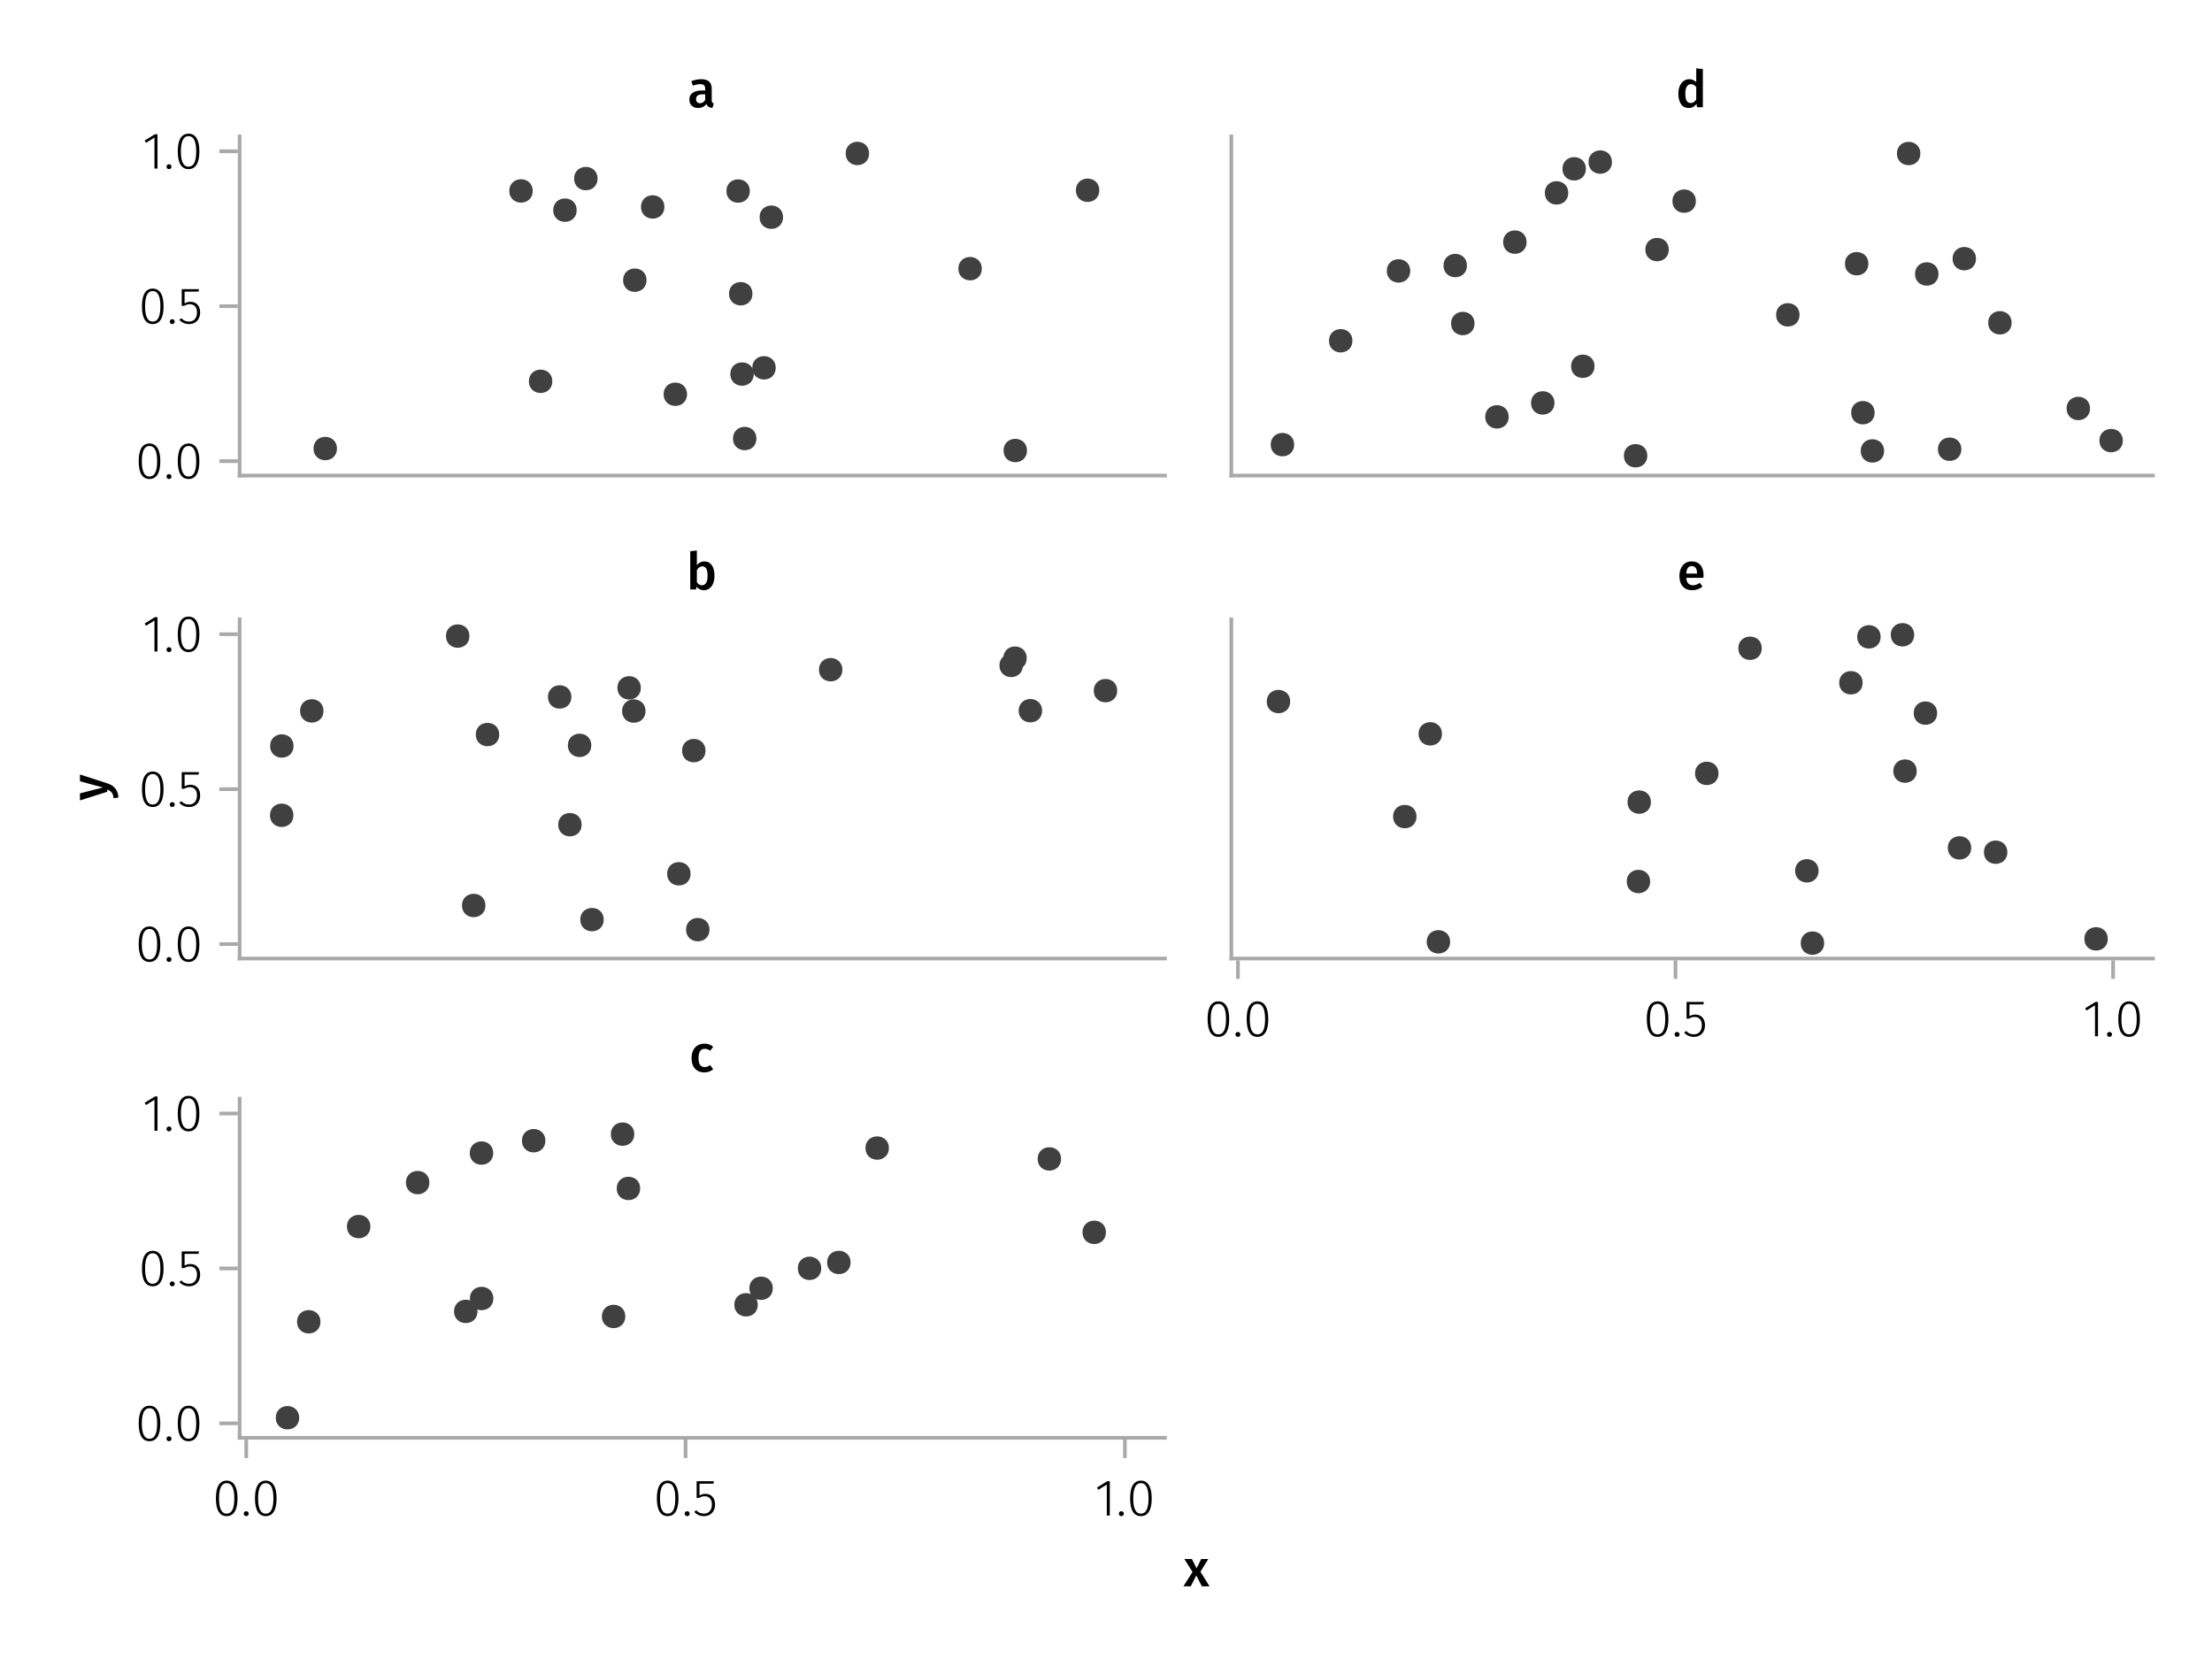 <?xml version="1.0" encoding="UTF-8"?>
<svg xmlns="http://www.w3.org/2000/svg" xmlns:xlink="http://www.w3.org/1999/xlink" width="600" height="450" viewBox="0 0 600 450">
<defs>
<g>
<g id="glyph-0-0-9d2d93ae">
<path d="M 3.844 -9.469 C 4.812 -9.469 5.539 -9.055 6.031 -8.234 C 6.531 -7.422 6.781 -6.223 6.781 -4.641 C 6.781 -3.078 6.531 -1.883 6.031 -1.062 C 5.531 -0.25 4.801 0.156 3.844 0.156 C 2.883 0.156 2.156 -0.25 1.656 -1.062 C 1.164 -1.883 0.922 -3.082 0.922 -4.656 C 0.922 -6.238 1.164 -7.438 1.656 -8.25 C 2.156 -9.062 2.883 -9.469 3.844 -9.469 Z M 3.844 -8.797 C 2.457 -8.797 1.766 -7.414 1.766 -4.656 C 1.766 -1.895 2.457 -0.516 3.844 -0.516 C 4.531 -0.516 5.047 -0.848 5.391 -1.516 C 5.742 -2.191 5.922 -3.234 5.922 -4.641 C 5.922 -6.055 5.742 -7.102 5.391 -7.781 C 5.047 -8.457 4.531 -8.797 3.844 -8.797 Z M 3.844 -8.797 "/>
</g>
<g id="glyph-0-1-9d2d93ae">
<path d="M 1.438 -1.172 C 1.633 -1.172 1.797 -1.109 1.922 -0.984 C 2.047 -0.859 2.109 -0.703 2.109 -0.516 C 2.109 -0.316 2.047 -0.156 1.922 -0.031 C 1.797 0.094 1.633 0.156 1.438 0.156 C 1.25 0.156 1.086 0.094 0.953 -0.031 C 0.828 -0.164 0.766 -0.328 0.766 -0.516 C 0.766 -0.703 0.828 -0.859 0.953 -0.984 C 1.086 -1.109 1.25 -1.172 1.438 -1.172 Z M 1.438 -1.172 "/>
</g>
<g id="glyph-0-2-9d2d93ae">
<path d="M 5.672 -8.641 L 1.891 -8.641 L 1.891 -5.453 C 2.398 -5.742 2.93 -5.891 3.484 -5.891 C 4.285 -5.891 4.922 -5.629 5.391 -5.109 C 5.867 -4.598 6.109 -3.895 6.109 -3 C 6.109 -2.395 5.984 -1.848 5.734 -1.359 C 5.484 -0.879 5.129 -0.504 4.672 -0.234 C 4.223 0.023 3.703 0.156 3.109 0.156 C 2.066 0.156 1.188 -0.219 0.469 -0.969 L 0.984 -1.453 C 1.273 -1.141 1.586 -0.906 1.922 -0.75 C 2.266 -0.602 2.66 -0.531 3.109 -0.531 C 3.773 -0.531 4.297 -0.75 4.672 -1.188 C 5.055 -1.633 5.25 -2.242 5.25 -3.016 C 5.25 -3.754 5.07 -4.305 4.719 -4.672 C 4.375 -5.047 3.898 -5.234 3.297 -5.234 C 3.004 -5.234 2.742 -5.195 2.516 -5.125 C 2.285 -5.062 2.031 -4.945 1.75 -4.781 L 1.109 -4.781 L 1.109 -9.312 L 5.797 -9.312 Z M 5.672 -8.641 "/>
</g>
<g id="glyph-1-0-9d2d93ae">
<path d="M 1.438 -1.172 C 1.633 -1.172 1.797 -1.109 1.922 -0.984 C 2.047 -0.859 2.109 -0.703 2.109 -0.516 C 2.109 -0.316 2.047 -0.156 1.922 -0.031 C 1.797 0.094 1.633 0.156 1.438 0.156 C 1.25 0.156 1.086 0.094 0.953 -0.031 C 0.828 -0.164 0.766 -0.328 0.766 -0.516 C 0.766 -0.703 0.828 -0.859 0.953 -0.984 C 1.086 -1.109 1.25 -1.172 1.438 -1.172 Z M 1.438 -1.172 "/>
</g>
<g id="glyph-1-1-9d2d93ae">
<path d="M 4.094 -9.312 L 4.094 0 L 3.281 0 L 3.281 -8.406 L 0.984 -6.984 L 0.609 -7.594 L 3.391 -9.312 Z M 4.094 -9.312 "/>
</g>
<g id="glyph-2-0-9d2d93ae">
<path d="M 3.844 -9.469 C 4.812 -9.469 5.539 -9.055 6.031 -8.234 C 6.531 -7.422 6.781 -6.223 6.781 -4.641 C 6.781 -3.078 6.531 -1.883 6.031 -1.062 C 5.531 -0.25 4.801 0.156 3.844 0.156 C 2.883 0.156 2.156 -0.25 1.656 -1.062 C 1.164 -1.883 0.922 -3.082 0.922 -4.656 C 0.922 -6.238 1.164 -7.438 1.656 -8.25 C 2.156 -9.062 2.883 -9.469 3.844 -9.469 Z M 3.844 -8.797 C 2.457 -8.797 1.766 -7.414 1.766 -4.656 C 1.766 -1.895 2.457 -0.516 3.844 -0.516 C 4.531 -0.516 5.047 -0.848 5.391 -1.516 C 5.742 -2.191 5.922 -3.234 5.922 -4.641 C 5.922 -6.055 5.742 -7.102 5.391 -7.781 C 5.047 -8.457 4.531 -8.797 3.844 -8.797 Z M 3.844 -8.797 "/>
</g>
<g id="glyph-2-1-9d2d93ae">
<path d="M 5.672 -8.641 L 1.891 -8.641 L 1.891 -5.453 C 2.398 -5.742 2.93 -5.891 3.484 -5.891 C 4.285 -5.891 4.922 -5.629 5.391 -5.109 C 5.867 -4.598 6.109 -3.895 6.109 -3 C 6.109 -2.395 5.984 -1.848 5.734 -1.359 C 5.484 -0.879 5.129 -0.504 4.672 -0.234 C 4.223 0.023 3.703 0.156 3.109 0.156 C 2.066 0.156 1.188 -0.219 0.469 -0.969 L 0.984 -1.453 C 1.273 -1.141 1.586 -0.906 1.922 -0.75 C 2.266 -0.602 2.66 -0.531 3.109 -0.531 C 3.773 -0.531 4.297 -0.75 4.672 -1.188 C 5.055 -1.633 5.25 -2.242 5.25 -3.016 C 5.25 -3.754 5.07 -4.305 4.719 -4.672 C 4.375 -5.047 3.898 -5.234 3.297 -5.234 C 3.004 -5.234 2.742 -5.195 2.516 -5.125 C 2.285 -5.062 2.031 -4.945 1.75 -4.781 L 1.109 -4.781 L 1.109 -9.312 L 5.797 -9.312 Z M 5.672 -8.641 "/>
</g>
<g id="glyph-3-0-9d2d93ae">
<path d="M 4.094 -9.312 L 4.094 0 L 3.281 0 L 3.281 -8.406 L 0.984 -6.984 L 0.609 -7.594 L 3.391 -9.312 Z M 4.094 -9.312 "/>
</g>
<g id="glyph-3-1-9d2d93ae">
<path d="M 1.438 -1.172 C 1.633 -1.172 1.797 -1.109 1.922 -0.984 C 2.047 -0.859 2.109 -0.703 2.109 -0.516 C 2.109 -0.316 2.047 -0.156 1.922 -0.031 C 1.797 0.094 1.633 0.156 1.438 0.156 C 1.25 0.156 1.086 0.094 0.953 -0.031 C 0.828 -0.164 0.766 -0.328 0.766 -0.516 C 0.766 -0.703 0.828 -0.859 0.953 -0.984 C 1.086 -1.109 1.25 -1.172 1.438 -1.172 Z M 1.438 -1.172 "/>
</g>
<g id="glyph-4-0-9d2d93ae">
<path d="M 3.844 -9.469 C 4.812 -9.469 5.539 -9.055 6.031 -8.234 C 6.531 -7.422 6.781 -6.223 6.781 -4.641 C 6.781 -3.078 6.531 -1.883 6.031 -1.062 C 5.531 -0.25 4.801 0.156 3.844 0.156 C 2.883 0.156 2.156 -0.25 1.656 -1.062 C 1.164 -1.883 0.922 -3.082 0.922 -4.656 C 0.922 -6.238 1.164 -7.438 1.656 -8.25 C 2.156 -9.062 2.883 -9.469 3.844 -9.469 Z M 3.844 -8.797 C 2.457 -8.797 1.766 -7.414 1.766 -4.656 C 1.766 -1.895 2.457 -0.516 3.844 -0.516 C 4.531 -0.516 5.047 -0.848 5.391 -1.516 C 5.742 -2.191 5.922 -3.234 5.922 -4.641 C 5.922 -6.055 5.742 -7.102 5.391 -7.781 C 5.047 -8.457 4.531 -8.797 3.844 -8.797 Z M 3.844 -8.797 "/>
</g>
<g id="glyph-5-0-9d2d93ae">
<path d="M 3.844 -9.469 C 4.812 -9.469 5.539 -9.055 6.031 -8.234 C 6.531 -7.422 6.781 -6.223 6.781 -4.641 C 6.781 -3.078 6.531 -1.883 6.031 -1.062 C 5.531 -0.25 4.801 0.156 3.844 0.156 C 2.883 0.156 2.156 -0.25 1.656 -1.062 C 1.164 -1.883 0.922 -3.082 0.922 -4.656 C 0.922 -6.238 1.164 -7.438 1.656 -8.25 C 2.156 -9.062 2.883 -9.469 3.844 -9.469 Z M 3.844 -8.797 C 2.457 -8.797 1.766 -7.414 1.766 -4.656 C 1.766 -1.895 2.457 -0.516 3.844 -0.516 C 4.531 -0.516 5.047 -0.848 5.391 -1.516 C 5.742 -2.191 5.922 -3.234 5.922 -4.641 C 5.922 -6.055 5.742 -7.102 5.391 -7.781 C 5.047 -8.457 4.531 -8.797 3.844 -8.797 Z M 3.844 -8.797 "/>
</g>
<g id="glyph-6-0-9d2d93ae">
<path d="M 1.438 -1.172 C 1.633 -1.172 1.797 -1.109 1.922 -0.984 C 2.047 -0.859 2.109 -0.703 2.109 -0.516 C 2.109 -0.316 2.047 -0.156 1.922 -0.031 C 1.797 0.094 1.633 0.156 1.438 0.156 C 1.25 0.156 1.086 0.094 0.953 -0.031 C 0.828 -0.164 0.766 -0.328 0.766 -0.516 C 0.766 -0.703 0.828 -0.859 0.953 -0.984 C 1.086 -1.109 1.25 -1.172 1.438 -1.172 Z M 1.438 -1.172 "/>
</g>
<g id="glyph-7-0-9d2d93ae">
<path d="M 5.672 -8.641 L 1.891 -8.641 L 1.891 -5.453 C 2.398 -5.742 2.93 -5.891 3.484 -5.891 C 4.285 -5.891 4.922 -5.629 5.391 -5.109 C 5.867 -4.598 6.109 -3.895 6.109 -3 C 6.109 -2.395 5.984 -1.848 5.734 -1.359 C 5.484 -0.879 5.129 -0.504 4.672 -0.234 C 4.223 0.023 3.703 0.156 3.109 0.156 C 2.066 0.156 1.188 -0.219 0.469 -0.969 L 0.984 -1.453 C 1.273 -1.141 1.586 -0.906 1.922 -0.75 C 2.266 -0.602 2.66 -0.531 3.109 -0.531 C 3.773 -0.531 4.297 -0.75 4.672 -1.188 C 5.055 -1.633 5.25 -2.242 5.25 -3.016 C 5.25 -3.754 5.07 -4.305 4.719 -4.672 C 4.375 -5.047 3.898 -5.234 3.297 -5.234 C 3.004 -5.234 2.742 -5.195 2.516 -5.125 C 2.285 -5.062 2.031 -4.945 1.75 -4.781 L 1.109 -4.781 L 1.109 -9.312 L 5.797 -9.312 Z M 5.672 -8.641 "/>
</g>
<g id="glyph-8-0-9d2d93ae">
<path d="M 3.844 -9.469 C 4.812 -9.469 5.539 -9.055 6.031 -8.234 C 6.531 -7.422 6.781 -6.223 6.781 -4.641 C 6.781 -3.078 6.531 -1.883 6.031 -1.062 C 5.531 -0.25 4.801 0.156 3.844 0.156 C 2.883 0.156 2.156 -0.25 1.656 -1.062 C 1.164 -1.883 0.922 -3.082 0.922 -4.656 C 0.922 -6.238 1.164 -7.438 1.656 -8.25 C 2.156 -9.062 2.883 -9.469 3.844 -9.469 Z M 3.844 -8.797 C 2.457 -8.797 1.766 -7.414 1.766 -4.656 C 1.766 -1.895 2.457 -0.516 3.844 -0.516 C 4.531 -0.516 5.047 -0.848 5.391 -1.516 C 5.742 -2.191 5.922 -3.234 5.922 -4.641 C 5.922 -6.055 5.742 -7.102 5.391 -7.781 C 5.047 -8.457 4.531 -8.797 3.844 -8.797 Z M 3.844 -8.797 "/>
</g>
<g id="glyph-9-0-9d2d93ae">
<path d="M 1.438 -1.172 C 1.633 -1.172 1.797 -1.109 1.922 -0.984 C 2.047 -0.859 2.109 -0.703 2.109 -0.516 C 2.109 -0.316 2.047 -0.156 1.922 -0.031 C 1.797 0.094 1.633 0.156 1.438 0.156 C 1.25 0.156 1.086 0.094 0.953 -0.031 C 0.828 -0.164 0.766 -0.328 0.766 -0.516 C 0.766 -0.703 0.828 -0.859 0.953 -0.984 C 1.086 -1.109 1.25 -1.172 1.438 -1.172 Z M 1.438 -1.172 "/>
</g>
<g id="glyph-9-1-9d2d93ae">
<path d="M 3.844 -9.469 C 4.812 -9.469 5.539 -9.055 6.031 -8.234 C 6.531 -7.422 6.781 -6.223 6.781 -4.641 C 6.781 -3.078 6.531 -1.883 6.031 -1.062 C 5.531 -0.25 4.801 0.156 3.844 0.156 C 2.883 0.156 2.156 -0.25 1.656 -1.062 C 1.164 -1.883 0.922 -3.082 0.922 -4.656 C 0.922 -6.238 1.164 -7.438 1.656 -8.25 C 2.156 -9.062 2.883 -9.469 3.844 -9.469 Z M 3.844 -8.797 C 2.457 -8.797 1.766 -7.414 1.766 -4.656 C 1.766 -1.895 2.457 -0.516 3.844 -0.516 C 4.531 -0.516 5.047 -0.848 5.391 -1.516 C 5.742 -2.191 5.922 -3.234 5.922 -4.641 C 5.922 -6.055 5.742 -7.102 5.391 -7.781 C 5.047 -8.457 4.531 -8.797 3.844 -8.797 Z M 3.844 -8.797 "/>
</g>
<g id="glyph-9-2-9d2d93ae">
<path d="M 4.094 -9.312 L 4.094 0 L 3.281 0 L 3.281 -8.406 L 0.984 -6.984 L 0.609 -7.594 L 3.391 -9.312 Z M 4.094 -9.312 "/>
</g>
<g id="glyph-9-3-9d2d93ae">
<path d="M 5.672 -8.641 L 1.891 -8.641 L 1.891 -5.453 C 2.398 -5.742 2.93 -5.891 3.484 -5.891 C 4.285 -5.891 4.922 -5.629 5.391 -5.109 C 5.867 -4.598 6.109 -3.895 6.109 -3 C 6.109 -2.395 5.984 -1.848 5.734 -1.359 C 5.484 -0.879 5.129 -0.504 4.672 -0.234 C 4.223 0.023 3.703 0.156 3.109 0.156 C 2.066 0.156 1.188 -0.219 0.469 -0.969 L 0.984 -1.453 C 1.273 -1.141 1.586 -0.906 1.922 -0.75 C 2.266 -0.602 2.66 -0.531 3.109 -0.531 C 3.773 -0.531 4.297 -0.75 4.672 -1.188 C 5.055 -1.633 5.25 -2.242 5.25 -3.016 C 5.25 -3.754 5.07 -4.305 4.719 -4.672 C 4.375 -5.047 3.898 -5.234 3.297 -5.234 C 3.004 -5.234 2.742 -5.195 2.516 -5.125 C 2.285 -5.062 2.031 -4.945 1.75 -4.781 L 1.109 -4.781 L 1.109 -9.312 L 5.797 -9.312 Z M 5.672 -8.641 "/>
</g>
<g id="glyph-10-0-9d2d93ae">
<path d="M 1.438 -1.172 C 1.633 -1.172 1.797 -1.109 1.922 -0.984 C 2.047 -0.859 2.109 -0.703 2.109 -0.516 C 2.109 -0.316 2.047 -0.156 1.922 -0.031 C 1.797 0.094 1.633 0.156 1.438 0.156 C 1.25 0.156 1.086 0.094 0.953 -0.031 C 0.828 -0.164 0.766 -0.328 0.766 -0.516 C 0.766 -0.703 0.828 -0.859 0.953 -0.984 C 1.086 -1.109 1.25 -1.172 1.438 -1.172 Z M 1.438 -1.172 "/>
</g>
<g id="glyph-10-1-9d2d93ae">
<path d="M 3.844 -9.469 C 4.812 -9.469 5.539 -9.055 6.031 -8.234 C 6.531 -7.422 6.781 -6.223 6.781 -4.641 C 6.781 -3.078 6.531 -1.883 6.031 -1.062 C 5.531 -0.25 4.801 0.156 3.844 0.156 C 2.883 0.156 2.156 -0.25 1.656 -1.062 C 1.164 -1.883 0.922 -3.082 0.922 -4.656 C 0.922 -6.238 1.164 -7.438 1.656 -8.25 C 2.156 -9.062 2.883 -9.469 3.844 -9.469 Z M 3.844 -8.797 C 2.457 -8.797 1.766 -7.414 1.766 -4.656 C 1.766 -1.895 2.457 -0.516 3.844 -0.516 C 4.531 -0.516 5.047 -0.848 5.391 -1.516 C 5.742 -2.191 5.922 -3.234 5.922 -4.641 C 5.922 -6.055 5.742 -7.102 5.391 -7.781 C 5.047 -8.457 4.531 -8.797 3.844 -8.797 Z M 3.844 -8.797 "/>
</g>
<g id="glyph-11-0-9d2d93ae">
<path d="M 1.438 -1.172 C 1.633 -1.172 1.797 -1.109 1.922 -0.984 C 2.047 -0.859 2.109 -0.703 2.109 -0.516 C 2.109 -0.316 2.047 -0.156 1.922 -0.031 C 1.797 0.094 1.633 0.156 1.438 0.156 C 1.25 0.156 1.086 0.094 0.953 -0.031 C 0.828 -0.164 0.766 -0.328 0.766 -0.516 C 0.766 -0.703 0.828 -0.859 0.953 -0.984 C 1.086 -1.109 1.25 -1.172 1.438 -1.172 Z M 1.438 -1.172 "/>
</g>
<g id="glyph-12-0-9d2d93ae">
<path d="M 1.438 -1.172 C 1.633 -1.172 1.797 -1.109 1.922 -0.984 C 2.047 -0.859 2.109 -0.703 2.109 -0.516 C 2.109 -0.316 2.047 -0.156 1.922 -0.031 C 1.797 0.094 1.633 0.156 1.438 0.156 C 1.25 0.156 1.086 0.094 0.953 -0.031 C 0.828 -0.164 0.766 -0.328 0.766 -0.516 C 0.766 -0.703 0.828 -0.859 0.953 -0.984 C 1.086 -1.109 1.25 -1.172 1.438 -1.172 Z M 1.438 -1.172 "/>
</g>
<g id="glyph-12-1-9d2d93ae">
<path d="M 3.844 -9.469 C 4.812 -9.469 5.539 -9.055 6.031 -8.234 C 6.531 -7.422 6.781 -6.223 6.781 -4.641 C 6.781 -3.078 6.531 -1.883 6.031 -1.062 C 5.531 -0.25 4.801 0.156 3.844 0.156 C 2.883 0.156 2.156 -0.25 1.656 -1.062 C 1.164 -1.883 0.922 -3.082 0.922 -4.656 C 0.922 -6.238 1.164 -7.438 1.656 -8.25 C 2.156 -9.062 2.883 -9.469 3.844 -9.469 Z M 3.844 -8.797 C 2.457 -8.797 1.766 -7.414 1.766 -4.656 C 1.766 -1.895 2.457 -0.516 3.844 -0.516 C 4.531 -0.516 5.047 -0.848 5.391 -1.516 C 5.742 -2.191 5.922 -3.234 5.922 -4.641 C 5.922 -6.055 5.742 -7.102 5.391 -7.781 C 5.047 -8.457 4.531 -8.797 3.844 -8.797 Z M 3.844 -8.797 "/>
</g>
<g id="glyph-13-0-9d2d93ae">
<path d="M 6.547 -1.953 C 6.547 -1.672 6.586 -1.461 6.672 -1.328 C 6.766 -1.191 6.91 -1.086 7.109 -1.016 L 6.734 0.188 C 6.316 0.145 5.973 0.039 5.703 -0.125 C 5.441 -0.289 5.238 -0.547 5.094 -0.891 C 4.844 -0.523 4.523 -0.25 4.141 -0.062 C 3.766 0.113 3.348 0.203 2.891 0.203 C 2.148 0.203 1.562 -0.004 1.125 -0.422 C 0.695 -0.836 0.484 -1.391 0.484 -2.078 C 0.484 -2.879 0.773 -3.488 1.359 -3.906 C 1.941 -4.332 2.773 -4.547 3.859 -4.547 L 4.781 -4.547 L 4.781 -4.969 C 4.781 -5.445 4.672 -5.781 4.453 -5.969 C 4.234 -6.164 3.883 -6.266 3.406 -6.266 C 2.863 -6.266 2.207 -6.129 1.438 -5.859 L 1.016 -7.078 C 1.941 -7.43 2.836 -7.609 3.703 -7.609 C 5.598 -7.609 6.547 -6.758 6.547 -5.062 Z M 3.359 -1.094 C 3.961 -1.094 4.438 -1.395 4.781 -2 L 4.781 -3.5 L 4.047 -3.5 C 2.891 -3.5 2.312 -3.07 2.312 -2.219 C 2.312 -1.863 2.398 -1.586 2.578 -1.391 C 2.754 -1.191 3.016 -1.094 3.359 -1.094 Z M 3.359 -1.094 "/>
</g>
<g id="glyph-14-0-9d2d93ae">
<path d="M 4.906 -7.609 C 5.77 -7.609 6.441 -7.266 6.922 -6.578 C 7.41 -5.898 7.656 -4.941 7.656 -3.703 C 7.656 -2.941 7.535 -2.266 7.297 -1.672 C 7.055 -1.078 6.719 -0.613 6.281 -0.281 C 5.844 0.039 5.328 0.203 4.734 0.203 C 4.328 0.203 3.957 0.117 3.625 -0.047 C 3.301 -0.211 3.016 -0.445 2.766 -0.75 L 2.656 0 L 1.078 0 L 1.078 -10.375 L 2.875 -10.562 L 2.875 -6.562 C 3.113 -6.895 3.406 -7.148 3.75 -7.328 C 4.102 -7.516 4.488 -7.609 4.906 -7.609 Z M 4.234 -1.141 C 4.723 -1.141 5.102 -1.344 5.375 -1.75 C 5.645 -2.164 5.781 -2.816 5.781 -3.703 C 5.781 -4.641 5.656 -5.301 5.406 -5.688 C 5.156 -6.07 4.801 -6.266 4.344 -6.266 C 3.77 -6.266 3.281 -5.93 2.875 -5.266 L 2.875 -1.984 C 3.031 -1.711 3.227 -1.504 3.469 -1.359 C 3.707 -1.211 3.961 -1.141 4.234 -1.141 Z M 4.234 -1.141 "/>
</g>
<g id="glyph-15-0-9d2d93ae">
<path d="M 4.062 -7.609 C 4.539 -7.609 4.973 -7.539 5.359 -7.406 C 5.754 -7.27 6.125 -7.051 6.469 -6.75 L 5.672 -5.672 C 5.422 -5.859 5.176 -5.992 4.938 -6.078 C 4.707 -6.16 4.453 -6.203 4.172 -6.203 C 3.055 -6.203 2.5 -5.359 2.5 -3.672 C 2.5 -2.805 2.645 -2.188 2.938 -1.812 C 3.227 -1.438 3.641 -1.25 4.172 -1.25 C 4.43 -1.25 4.672 -1.289 4.891 -1.375 C 5.109 -1.457 5.367 -1.594 5.672 -1.781 L 6.469 -0.641 C 5.77 -0.078 4.973 0.203 4.078 0.203 C 3.367 0.203 2.75 0.047 2.219 -0.266 C 1.695 -0.578 1.297 -1.02 1.016 -1.594 C 0.742 -2.176 0.609 -2.859 0.609 -3.641 C 0.609 -4.422 0.742 -5.113 1.016 -5.719 C 1.297 -6.32 1.695 -6.785 2.219 -7.109 C 2.75 -7.441 3.363 -7.609 4.062 -7.609 Z M 4.062 -7.609 "/>
</g>
<g id="glyph-16-0-9d2d93ae">
<path d="M 7.312 -10.375 L 7.312 0 L 5.719 0 L 5.594 -0.938 C 5.363 -0.582 5.066 -0.301 4.703 -0.094 C 4.348 0.102 3.941 0.203 3.484 0.203 C 2.578 0.203 1.879 -0.145 1.391 -0.844 C 0.91 -1.539 0.672 -2.492 0.672 -3.703 C 0.672 -4.453 0.789 -5.125 1.031 -5.719 C 1.281 -6.312 1.629 -6.773 2.078 -7.109 C 2.535 -7.441 3.062 -7.609 3.656 -7.609 C 4.363 -7.609 4.984 -7.344 5.516 -6.812 L 5.516 -10.562 Z M 3.984 -1.141 C 4.305 -1.141 4.586 -1.219 4.828 -1.375 C 5.066 -1.531 5.297 -1.77 5.516 -2.094 L 5.516 -5.484 C 5.297 -5.742 5.078 -5.938 4.859 -6.062 C 4.641 -6.195 4.391 -6.266 4.109 -6.266 C 3.629 -6.266 3.25 -6.051 2.969 -5.625 C 2.695 -5.207 2.562 -4.566 2.562 -3.703 C 2.562 -2.797 2.68 -2.141 2.922 -1.734 C 3.172 -1.336 3.523 -1.141 3.984 -1.141 Z M 3.984 -1.141 "/>
</g>
<g id="glyph-17-0-9d2d93ae">
<path d="M 7.156 -3.875 C 7.156 -3.781 7.141 -3.539 7.109 -3.156 L 2.469 -3.156 C 2.52 -2.438 2.703 -1.922 3.016 -1.609 C 3.336 -1.297 3.758 -1.141 4.281 -1.141 C 4.613 -1.141 4.922 -1.191 5.203 -1.297 C 5.492 -1.41 5.801 -1.582 6.125 -1.812 L 6.875 -0.781 C 6.051 -0.125 5.133 0.203 4.125 0.203 C 3 0.203 2.129 -0.141 1.516 -0.828 C 0.91 -1.516 0.609 -2.457 0.609 -3.656 C 0.609 -4.406 0.738 -5.082 1 -5.688 C 1.258 -6.289 1.633 -6.758 2.125 -7.094 C 2.625 -7.438 3.211 -7.609 3.891 -7.609 C 4.93 -7.609 5.734 -7.281 6.297 -6.625 C 6.867 -5.969 7.156 -5.051 7.156 -3.875 Z M 5.375 -4.391 C 5.375 -5.691 4.895 -6.344 3.938 -6.344 C 3.5 -6.344 3.156 -6.18 2.906 -5.859 C 2.656 -5.535 2.508 -5.02 2.469 -4.312 L 5.375 -4.312 Z M 5.375 -4.391 "/>
</g>
<g id="glyph-18-0-9d2d93ae">
<path d="M 0.031 -4.656 C 0.945 -4.363 1.656 -3.91 2.156 -3.297 C 2.664 -2.691 2.961 -1.863 3.047 -0.812 L 1.75 -0.625 C 1.676 -1.113 1.57 -1.504 1.438 -1.797 C 1.301 -2.086 1.117 -2.32 0.891 -2.5 C 0.672 -2.676 0.375 -2.844 0 -3 L 0 -2.375 L -7.406 -0.031 L -7.406 -1.938 L -1.188 -3.547 L -7.406 -5.219 L -7.406 -7.062 Z M 0.031 -4.656 "/>
</g>
<g id="glyph-19-0-9d2d93ae">
<path d="M 4.562 -3.969 L 7.047 0 L 4.969 0 L 3.438 -2.938 L 1.938 0 L -0.047 0 L 2.422 -3.906 L 0.203 -7.406 L 2.25 -7.406 L 3.516 -4.891 L 4.766 -7.406 L 6.703 -7.406 Z M 4.562 -3.969 "/>
</g>
</g>
</defs>
<rect x="-60" y="-45" width="720" height="540" fill="rgb(100%, 100%, 100%)" fill-opacity="1"/>
<path fill-rule="nonzero" fill="rgb(100%, 100%, 100%)" fill-opacity="1" d="M 65 129 L 316 129 L 316 37 L 65 37 Z M 65 129 "/>
<path fill-rule="nonzero" fill="rgb(100%, 100%, 100%)" fill-opacity="1" d="M 65 260 L 316 260 L 316 168 L 65 168 Z M 65 260 "/>
<path fill-rule="nonzero" fill="rgb(100%, 100%, 100%)" fill-opacity="1" d="M 65 390 L 316 390 L 316 298 L 65 298 Z M 65 390 "/>
<path fill-rule="nonzero" fill="rgb(100%, 100%, 100%)" fill-opacity="1" d="M 334 129 L 584 129 L 584 37 L 334 37 Z M 334 129 "/>
<path fill-rule="nonzero" fill="rgb(100%, 100%, 100%)" fill-opacity="1" d="M 334 260 L 584 260 L 584 168 L 334 168 Z M 334 260 "/>
<g fill="rgb(0%, 0%, 0%)" fill-opacity="1">
<use xlink:href="#glyph-0-0-9d2d93ae" x="36.702" y="129.772"/>
</g>
<g fill="rgb(0%, 0%, 0%)" fill-opacity="1">
<use xlink:href="#glyph-1-0-9d2d93ae" x="44.402" y="129.772"/>
</g>
<g fill="rgb(0%, 0%, 0%)" fill-opacity="1">
<use xlink:href="#glyph-2-0-9d2d93ae" x="47.3" y="129.772"/>
</g>
<g fill="rgb(0%, 0%, 0%)" fill-opacity="1">
<use xlink:href="#glyph-0-0-9d2d93ae" x="37.584" y="87.748"/>
</g>
<g fill="rgb(0%, 0%, 0%)" fill-opacity="1">
<use xlink:href="#glyph-1-0-9d2d93ae" x="45.284" y="87.748"/>
</g>
<g fill="rgb(0%, 0%, 0%)" fill-opacity="1">
<use xlink:href="#glyph-2-1-9d2d93ae" x="48.182" y="87.748"/>
</g>
<g fill="rgb(0%, 0%, 0%)" fill-opacity="1">
<use xlink:href="#glyph-3-0-9d2d93ae" x="38.62" y="45.723"/>
</g>
<g fill="rgb(0%, 0%, 0%)" fill-opacity="1">
<use xlink:href="#glyph-3-1-9d2d93ae" x="44.402" y="45.723"/>
</g>
<g fill="rgb(0%, 0%, 0%)" fill-opacity="1">
<use xlink:href="#glyph-4-0-9d2d93ae" x="47.3" y="45.723"/>
</g>
<path fill-rule="nonzero" fill="rgb(25.098%, 25.098%, 25.098%)" fill-opacity="1" d="M 180.215 56.133 C 180.215 51.902 173.871 51.902 173.871 56.133 C 173.871 60.363 180.215 60.363 180.215 56.133 Z M 180.215 56.133 "/>
<path fill-rule="nonzero" fill="rgb(25.098%, 25.098%, 25.098%)" fill-opacity="1" d="M 204.449 101.461 C 204.449 97.23 198.105 97.23 198.105 101.461 C 198.105 105.691 204.449 105.691 204.449 101.461 Z M 204.449 101.461 "/>
<path fill-rule="nonzero" fill="rgb(25.098%, 25.098%, 25.098%)" fill-opacity="1" d="M 162.082 48.438 C 162.082 44.207 155.734 44.207 155.734 48.438 C 155.734 52.668 162.082 52.668 162.082 48.438 Z M 162.082 48.438 "/>
<path fill-rule="nonzero" fill="rgb(25.098%, 25.098%, 25.098%)" fill-opacity="1" d="M 212.395 58.914 C 212.395 54.684 206.047 54.684 206.047 58.914 C 206.047 63.145 212.395 63.145 212.395 58.914 Z M 212.395 58.914 "/>
<path fill-rule="nonzero" fill="rgb(25.098%, 25.098%, 25.098%)" fill-opacity="1" d="M 149.812 103.43 C 149.812 99.199 143.465 99.199 143.465 103.43 C 143.465 107.66 149.812 107.66 149.812 103.43 Z M 149.812 103.43 "/>
<path fill-rule="nonzero" fill="rgb(25.098%, 25.098%, 25.098%)" fill-opacity="1" d="M 278.562 122.203 C 278.562 117.973 272.219 117.973 272.219 122.203 C 272.219 126.434 278.562 126.434 278.562 122.203 Z M 278.562 122.203 "/>
<path fill-rule="nonzero" fill="rgb(25.098%, 25.098%, 25.098%)" fill-opacity="1" d="M 298.18 51.609 C 298.18 47.379 291.836 47.379 291.836 51.609 C 291.836 55.84 298.18 55.84 298.18 51.609 Z M 298.18 51.609 "/>
<path fill-rule="nonzero" fill="rgb(25.098%, 25.098%, 25.098%)" fill-opacity="1" d="M 91.391 121.668 C 91.391 117.438 85.047 117.438 85.047 121.668 C 85.047 125.898 91.391 125.898 91.391 121.668 Z M 91.391 121.668 "/>
<path fill-rule="nonzero" fill="rgb(25.098%, 25.098%, 25.098%)" fill-opacity="1" d="M 266.305 72.875 C 266.305 68.645 259.961 68.645 259.961 72.875 C 259.961 77.105 266.305 77.105 266.305 72.875 Z M 266.305 72.875 "/>
<path fill-rule="nonzero" fill="rgb(25.098%, 25.098%, 25.098%)" fill-opacity="1" d="M 235.734 41.625 C 235.734 37.395 229.391 37.395 229.391 41.625 C 229.391 45.855 235.734 45.855 235.734 41.625 Z M 235.734 41.625 "/>
<path fill-rule="nonzero" fill="rgb(25.098%, 25.098%, 25.098%)" fill-opacity="1" d="M 205.172 118.953 C 205.172 114.723 198.828 114.723 198.828 118.953 C 198.828 123.184 205.172 123.184 205.172 118.953 Z M 205.172 118.953 "/>
<path fill-rule="nonzero" fill="rgb(25.098%, 25.098%, 25.098%)" fill-opacity="1" d="M 186.352 106.941 C 186.352 102.711 180.008 102.711 180.008 106.941 C 180.008 111.168 186.352 111.168 186.352 106.941 Z M 186.352 106.941 "/>
<path fill-rule="nonzero" fill="rgb(25.098%, 25.098%, 25.098%)" fill-opacity="1" d="M 204.094 79.676 C 204.094 75.445 197.75 75.445 197.75 79.676 C 197.75 83.906 204.094 83.906 204.094 79.676 Z M 204.094 79.676 "/>
<path fill-rule="nonzero" fill="rgb(25.098%, 25.098%, 25.098%)" fill-opacity="1" d="M 144.5 51.785 C 144.5 47.559 138.152 47.559 138.152 51.785 C 138.152 56.016 144.5 56.016 144.5 51.785 Z M 144.5 51.785 "/>
<path fill-rule="nonzero" fill="rgb(25.098%, 25.098%, 25.098%)" fill-opacity="1" d="M 210.406 99.77 C 210.406 95.539 204.062 95.539 204.062 99.77 C 204.062 104 210.406 104 210.406 99.77 Z M 210.406 99.77 "/>
<path fill-rule="nonzero" fill="rgb(25.098%, 25.098%, 25.098%)" fill-opacity="1" d="M 175.363 75.996 C 175.363 71.766 169.02 71.766 169.02 75.996 C 169.02 80.227 175.363 80.227 175.363 75.996 Z M 175.363 75.996 "/>
<path fill-rule="nonzero" fill="rgb(25.098%, 25.098%, 25.098%)" fill-opacity="1" d="M 203.387 51.816 C 203.387 47.586 197.043 47.586 197.043 51.816 C 197.043 56.047 203.387 56.047 203.387 51.816 Z M 203.387 51.816 "/>
<path fill-rule="nonzero" fill="rgb(25.098%, 25.098%, 25.098%)" fill-opacity="1" d="M 156.418 57.004 C 156.418 52.773 150.07 52.773 150.07 57.004 C 150.07 61.234 156.418 61.234 156.418 57.004 Z M 156.418 57.004 "/>
<g fill="rgb(0%, 0%, 0%)" fill-opacity="1">
<use xlink:href="#glyph-0-0-9d2d93ae" x="36.702" y="260.772"/>
</g>
<g fill="rgb(0%, 0%, 0%)" fill-opacity="1">
<use xlink:href="#glyph-1-0-9d2d93ae" x="44.402" y="260.772"/>
</g>
<g fill="rgb(0%, 0%, 0%)" fill-opacity="1">
<use xlink:href="#glyph-2-0-9d2d93ae" x="47.3" y="260.772"/>
</g>
<g fill="rgb(0%, 0%, 0%)" fill-opacity="1">
<use xlink:href="#glyph-5-0-9d2d93ae" x="37.584" y="218.748"/>
</g>
<g fill="rgb(0%, 0%, 0%)" fill-opacity="1">
<use xlink:href="#glyph-6-0-9d2d93ae" x="45.284" y="218.748"/>
</g>
<g fill="rgb(0%, 0%, 0%)" fill-opacity="1">
<use xlink:href="#glyph-7-0-9d2d93ae" x="48.182" y="218.748"/>
</g>
<g fill="rgb(0%, 0%, 0%)" fill-opacity="1">
<use xlink:href="#glyph-1-1-9d2d93ae" x="38.62" y="176.723"/>
</g>
<g fill="rgb(0%, 0%, 0%)" fill-opacity="1">
<use xlink:href="#glyph-1-0-9d2d93ae" x="44.402" y="176.723"/>
</g>
<g fill="rgb(0%, 0%, 0%)" fill-opacity="1">
<use xlink:href="#glyph-2-0-9d2d93ae" x="47.3" y="176.723"/>
</g>
<path fill-rule="nonzero" fill="rgb(25.098%, 25.098%, 25.098%)" fill-opacity="1" d="M 277.457 180.496 C 277.457 176.266 271.109 176.266 271.109 180.496 C 271.109 184.727 277.457 184.727 277.457 180.496 Z M 277.457 180.496 "/>
<path fill-rule="nonzero" fill="rgb(25.098%, 25.098%, 25.098%)" fill-opacity="1" d="M 278.496 178.523 C 278.496 174.293 272.152 174.293 272.152 178.523 C 272.152 182.75 278.496 182.75 278.496 178.523 Z M 278.496 178.523 "/>
<path fill-rule="nonzero" fill="rgb(25.098%, 25.098%, 25.098%)" fill-opacity="1" d="M 191.359 203.605 C 191.359 199.375 185.016 199.375 185.016 203.605 C 185.016 207.836 191.359 207.836 191.359 203.605 Z M 191.359 203.605 "/>
<path fill-rule="nonzero" fill="rgb(25.098%, 25.098%, 25.098%)" fill-opacity="1" d="M 87.746 192.828 C 87.746 188.598 81.402 188.598 81.402 192.828 C 81.402 197.059 87.746 197.059 87.746 192.828 Z M 87.746 192.828 "/>
<path fill-rule="nonzero" fill="rgb(25.098%, 25.098%, 25.098%)" fill-opacity="1" d="M 303.035 187.332 C 303.035 183.105 296.688 183.105 296.688 187.332 C 296.688 191.562 303.035 191.562 303.035 187.332 Z M 303.035 187.332 "/>
<path fill-rule="nonzero" fill="rgb(25.098%, 25.098%, 25.098%)" fill-opacity="1" d="M 160.383 202.176 C 160.383 197.945 154.039 197.945 154.039 202.176 C 154.039 206.406 160.383 206.406 160.383 202.176 Z M 160.383 202.176 "/>
<path fill-rule="nonzero" fill="rgb(25.098%, 25.098%, 25.098%)" fill-opacity="1" d="M 154.98 189.047 C 154.98 184.816 148.637 184.816 148.637 189.047 C 148.637 193.277 154.98 193.277 154.98 189.047 Z M 154.98 189.047 "/>
<path fill-rule="nonzero" fill="rgb(25.098%, 25.098%, 25.098%)" fill-opacity="1" d="M 187.309 237.016 C 187.309 232.785 180.965 232.785 180.965 237.016 C 180.965 241.242 187.309 241.242 187.309 237.016 Z M 187.309 237.016 "/>
<path fill-rule="nonzero" fill="rgb(25.098%, 25.098%, 25.098%)" fill-opacity="1" d="M 157.762 223.695 C 157.762 219.465 151.414 219.465 151.414 223.695 C 151.414 227.926 157.762 227.926 157.762 223.695 Z M 157.762 223.695 "/>
<path fill-rule="nonzero" fill="rgb(25.098%, 25.098%, 25.098%)" fill-opacity="1" d="M 175.094 192.871 C 175.094 188.641 168.75 188.641 168.75 192.871 C 168.75 197.102 175.094 197.102 175.094 192.871 Z M 175.094 192.871 "/>
<path fill-rule="nonzero" fill="rgb(25.098%, 25.098%, 25.098%)" fill-opacity="1" d="M 135.406 199.246 C 135.406 195.016 129.059 195.016 129.059 199.246 C 129.059 203.473 135.406 203.473 135.406 199.246 Z M 135.406 199.246 "/>
<path fill-rule="nonzero" fill="rgb(25.098%, 25.098%, 25.098%)" fill-opacity="1" d="M 131.664 245.609 C 131.664 241.379 125.316 241.379 125.316 245.609 C 125.316 249.84 131.664 249.84 131.664 245.609 Z M 131.664 245.609 "/>
<path fill-rule="nonzero" fill="rgb(25.098%, 25.098%, 25.098%)" fill-opacity="1" d="M 79.582 221.145 C 79.582 216.914 73.238 216.914 73.238 221.145 C 73.238 225.375 79.582 225.375 79.582 221.145 Z M 79.582 221.145 "/>
<path fill-rule="nonzero" fill="rgb(25.098%, 25.098%, 25.098%)" fill-opacity="1" d="M 228.488 181.652 C 228.488 177.426 222.145 177.426 222.145 181.652 C 222.145 185.883 228.488 185.883 228.488 181.652 Z M 228.488 181.652 "/>
<path fill-rule="nonzero" fill="rgb(25.098%, 25.098%, 25.098%)" fill-opacity="1" d="M 173.82 186.578 C 173.82 182.348 167.473 182.348 167.473 186.578 C 167.473 190.805 173.82 190.805 173.82 186.578 Z M 173.82 186.578 "/>
<path fill-rule="nonzero" fill="rgb(25.098%, 25.098%, 25.098%)" fill-opacity="1" d="M 127.328 172.535 C 127.328 168.309 120.98 168.309 120.98 172.535 C 120.98 176.766 127.328 176.766 127.328 172.535 Z M 127.328 172.535 "/>
<path fill-rule="nonzero" fill="rgb(25.098%, 25.098%, 25.098%)" fill-opacity="1" d="M 79.621 202.344 C 79.621 198.113 73.277 198.113 73.277 202.344 C 73.277 206.574 79.621 206.574 79.621 202.344 Z M 79.621 202.344 "/>
<path fill-rule="nonzero" fill="rgb(25.098%, 25.098%, 25.098%)" fill-opacity="1" d="M 163.75 249.445 C 163.75 245.215 157.402 245.215 157.402 249.445 C 157.402 253.672 163.75 253.672 163.75 249.445 Z M 163.75 249.445 "/>
<path fill-rule="nonzero" fill="rgb(25.098%, 25.098%, 25.098%)" fill-opacity="1" d="M 282.664 192.777 C 282.664 188.547 276.316 188.547 276.316 192.777 C 276.316 197.008 282.664 197.008 282.664 192.777 Z M 282.664 192.777 "/>
<path fill-rule="nonzero" fill="rgb(25.098%, 25.098%, 25.098%)" fill-opacity="1" d="M 192.445 252.16 C 192.445 247.93 186.098 247.93 186.098 252.16 C 186.098 256.391 192.445 256.391 192.445 252.16 Z M 192.445 252.16 "/>
<g fill="rgb(0%, 0%, 0%)" fill-opacity="1">
<use xlink:href="#glyph-8-0-9d2d93ae" x="57.643" y="411.09"/>
</g>
<g fill="rgb(0%, 0%, 0%)" fill-opacity="1">
<use xlink:href="#glyph-9-0-9d2d93ae" x="65.343" y="411.09"/>
</g>
<g fill="rgb(0%, 0%, 0%)" fill-opacity="1">
<use xlink:href="#glyph-9-1-9d2d93ae" x="68.241" y="411.09"/>
</g>
<g fill="rgb(0%, 0%, 0%)" fill-opacity="1">
<use xlink:href="#glyph-9-1-9d2d93ae" x="177.252" y="411.09"/>
</g>
<g fill="rgb(0%, 0%, 0%)" fill-opacity="1">
<use xlink:href="#glyph-0-1-9d2d93ae" x="184.952" y="411.09"/>
</g>
<g fill="rgb(0%, 0%, 0%)" fill-opacity="1">
<use xlink:href="#glyph-0-2-9d2d93ae" x="187.85" y="411.09"/>
</g>
<g fill="rgb(0%, 0%, 0%)" fill-opacity="1">
<use xlink:href="#glyph-9-2-9d2d93ae" x="296.938" y="411.09"/>
</g>
<g fill="rgb(0%, 0%, 0%)" fill-opacity="1">
<use xlink:href="#glyph-10-0-9d2d93ae" x="302.72" y="411.09"/>
</g>
<g fill="rgb(0%, 0%, 0%)" fill-opacity="1">
<use xlink:href="#glyph-10-1-9d2d93ae" x="305.618" y="411.09"/>
</g>
<g fill="rgb(0%, 0%, 0%)" fill-opacity="1">
<use xlink:href="#glyph-0-0-9d2d93ae" x="36.702" y="390.772"/>
</g>
<g fill="rgb(0%, 0%, 0%)" fill-opacity="1">
<use xlink:href="#glyph-1-0-9d2d93ae" x="44.402" y="390.772"/>
</g>
<g fill="rgb(0%, 0%, 0%)" fill-opacity="1">
<use xlink:href="#glyph-2-0-9d2d93ae" x="47.3" y="390.772"/>
</g>
<g fill="rgb(0%, 0%, 0%)" fill-opacity="1">
<use xlink:href="#glyph-0-0-9d2d93ae" x="37.584" y="348.748"/>
</g>
<g fill="rgb(0%, 0%, 0%)" fill-opacity="1">
<use xlink:href="#glyph-1-0-9d2d93ae" x="45.284" y="348.748"/>
</g>
<g fill="rgb(0%, 0%, 0%)" fill-opacity="1">
<use xlink:href="#glyph-2-1-9d2d93ae" x="48.182" y="348.748"/>
</g>
<g fill="rgb(0%, 0%, 0%)" fill-opacity="1">
<use xlink:href="#glyph-1-1-9d2d93ae" x="38.62" y="306.723"/>
</g>
<g fill="rgb(0%, 0%, 0%)" fill-opacity="1">
<use xlink:href="#glyph-1-0-9d2d93ae" x="44.402" y="306.723"/>
</g>
<g fill="rgb(0%, 0%, 0%)" fill-opacity="1">
<use xlink:href="#glyph-2-0-9d2d93ae" x="47.3" y="306.723"/>
</g>
<path fill-rule="nonzero" fill="rgb(25.098%, 25.098%, 25.098%)" fill-opacity="1" d="M 147.926 309.418 C 147.926 305.188 141.582 305.188 141.582 309.418 C 141.582 313.648 147.926 313.648 147.926 309.418 Z M 147.926 309.418 "/>
<path fill-rule="nonzero" fill="rgb(25.098%, 25.098%, 25.098%)" fill-opacity="1" d="M 133.773 312.77 C 133.773 308.539 127.43 308.539 127.43 312.77 C 127.43 316.996 133.773 316.996 133.773 312.77 Z M 133.773 312.77 "/>
<path fill-rule="nonzero" fill="rgb(25.098%, 25.098%, 25.098%)" fill-opacity="1" d="M 287.809 314.355 C 287.809 310.125 281.465 310.125 281.465 314.355 C 281.465 318.586 287.809 318.586 287.809 314.355 Z M 287.809 314.355 "/>
<path fill-rule="nonzero" fill="rgb(25.098%, 25.098%, 25.098%)" fill-opacity="1" d="M 205.539 353.922 C 205.539 349.691 199.191 349.691 199.191 353.922 C 199.191 358.152 205.539 358.152 205.539 353.922 Z M 205.539 353.922 "/>
<path fill-rule="nonzero" fill="rgb(25.098%, 25.098%, 25.098%)" fill-opacity="1" d="M 241.105 311.406 C 241.105 307.176 234.762 307.176 234.762 311.406 C 234.762 315.637 241.105 315.637 241.105 311.406 Z M 241.105 311.406 "/>
<path fill-rule="nonzero" fill="rgb(25.098%, 25.098%, 25.098%)" fill-opacity="1" d="M 129.508 355.715 C 129.508 351.484 123.164 351.484 123.164 355.715 C 123.164 359.945 129.508 359.945 129.508 355.715 Z M 129.508 355.715 "/>
<path fill-rule="nonzero" fill="rgb(25.098%, 25.098%, 25.098%)" fill-opacity="1" d="M 100.461 332.703 C 100.461 328.473 94.113 328.473 94.113 332.703 C 94.113 336.934 100.461 336.934 100.461 332.703 Z M 100.461 332.703 "/>
<path fill-rule="nonzero" fill="rgb(25.098%, 25.098%, 25.098%)" fill-opacity="1" d="M 209.613 349.438 C 209.613 345.207 203.27 345.207 203.27 349.438 C 203.27 353.664 209.613 353.664 209.613 349.438 Z M 209.613 349.438 "/>
<path fill-rule="nonzero" fill="rgb(25.098%, 25.098%, 25.098%)" fill-opacity="1" d="M 133.812 352.215 C 133.812 347.984 127.469 347.984 127.469 352.215 C 127.469 356.445 133.812 356.445 133.812 352.215 Z M 133.812 352.215 "/>
<path fill-rule="nonzero" fill="rgb(25.098%, 25.098%, 25.098%)" fill-opacity="1" d="M 222.758 344.035 C 222.758 339.805 216.414 339.805 216.414 344.035 C 216.414 348.262 222.758 348.262 222.758 344.035 Z M 222.758 344.035 "/>
<path fill-rule="nonzero" fill="rgb(25.098%, 25.098%, 25.098%)" fill-opacity="1" d="M 116.461 320.773 C 116.461 316.543 110.113 316.543 110.113 320.773 C 110.113 325.004 116.461 325.004 116.461 320.773 Z M 116.461 320.773 "/>
<path fill-rule="nonzero" fill="rgb(25.098%, 25.098%, 25.098%)" fill-opacity="1" d="M 169.605 357.086 C 169.605 352.855 163.262 352.855 163.262 357.086 C 163.262 361.316 169.605 361.316 169.605 357.086 Z M 169.605 357.086 "/>
<path fill-rule="nonzero" fill="rgb(25.098%, 25.098%, 25.098%)" fill-opacity="1" d="M 172.039 307.637 C 172.039 303.406 165.695 303.406 165.695 307.637 C 165.695 311.863 172.039 311.863 172.039 307.637 Z M 172.039 307.637 "/>
<path fill-rule="nonzero" fill="rgb(25.098%, 25.098%, 25.098%)" fill-opacity="1" d="M 86.918 358.531 C 86.918 354.301 80.574 354.301 80.574 358.531 C 80.574 362.762 86.918 362.762 86.918 358.531 Z M 86.918 358.531 "/>
<path fill-rule="nonzero" fill="rgb(25.098%, 25.098%, 25.098%)" fill-opacity="1" d="M 299.973 334.266 C 299.973 330.035 293.629 330.035 293.629 334.266 C 293.629 338.496 299.973 338.496 299.973 334.266 Z M 299.973 334.266 "/>
<path fill-rule="nonzero" fill="rgb(25.098%, 25.098%, 25.098%)" fill-opacity="1" d="M 81.152 384.559 C 81.152 380.328 74.809 380.328 74.809 384.559 C 74.809 388.789 81.152 388.789 81.152 384.559 Z M 81.152 384.559 "/>
<path fill-rule="nonzero" fill="rgb(25.098%, 25.098%, 25.098%)" fill-opacity="1" d="M 173.637 322.359 C 173.637 318.129 167.293 318.129 167.293 322.359 C 167.293 326.59 173.637 326.59 173.637 322.359 Z M 173.637 322.359 "/>
<path fill-rule="nonzero" fill="rgb(25.098%, 25.098%, 25.098%)" fill-opacity="1" d="M 230.711 342.434 C 230.711 338.203 224.363 338.203 224.363 342.434 C 224.363 346.664 230.711 346.664 230.711 342.434 Z M 230.711 342.434 "/>
<path fill-rule="nonzero" fill="rgb(25.098%, 25.098%, 25.098%)" fill-opacity="1" d="M 425.383 52.32 C 425.383 48.09 419.039 48.09 419.039 52.32 C 419.039 56.551 425.383 56.551 425.383 52.32 Z M 425.383 52.32 "/>
<path fill-rule="nonzero" fill="rgb(25.098%, 25.098%, 25.098%)" fill-opacity="1" d="M 545.645 87.559 C 545.645 83.328 539.297 83.328 539.297 87.559 C 539.297 91.785 545.645 91.785 545.645 87.559 Z M 545.645 87.559 "/>
<path fill-rule="nonzero" fill="rgb(25.098%, 25.098%, 25.098%)" fill-opacity="1" d="M 432.504 99.352 C 432.504 95.121 426.16 95.121 426.16 99.352 C 426.16 103.578 432.504 103.578 432.504 99.352 Z M 432.504 99.352 "/>
<path fill-rule="nonzero" fill="rgb(25.098%, 25.098%, 25.098%)" fill-opacity="1" d="M 414.074 65.672 C 414.074 61.441 407.73 61.441 407.73 65.672 C 407.73 69.902 414.074 69.902 414.074 65.672 Z M 414.074 65.672 "/>
<path fill-rule="nonzero" fill="rgb(25.098%, 25.098%, 25.098%)" fill-opacity="1" d="M 430.164 45.793 C 430.164 41.562 423.82 41.562 423.82 45.793 C 423.82 50.023 430.164 50.023 430.164 45.793 Z M 430.164 45.793 "/>
<path fill-rule="nonzero" fill="rgb(25.098%, 25.098%, 25.098%)" fill-opacity="1" d="M 351.031 120.602 C 351.031 116.371 344.688 116.371 344.688 120.602 C 344.688 124.832 351.031 124.832 351.031 120.602 Z M 351.031 120.602 "/>
<path fill-rule="nonzero" fill="rgb(25.098%, 25.098%, 25.098%)" fill-opacity="1" d="M 575.809 119.508 C 575.809 115.277 569.465 115.277 569.465 119.508 C 569.465 123.738 575.809 123.738 575.809 119.508 Z M 575.809 119.508 "/>
<path fill-rule="nonzero" fill="rgb(25.098%, 25.098%, 25.098%)" fill-opacity="1" d="M 446.82 123.621 C 446.82 119.391 440.477 119.391 440.477 123.621 C 440.477 127.852 446.82 127.852 446.82 123.621 Z M 446.82 123.621 "/>
<path fill-rule="nonzero" fill="rgb(25.098%, 25.098%, 25.098%)" fill-opacity="1" d="M 508.48 111.945 C 508.48 107.715 502.133 107.715 502.133 111.945 C 502.133 116.176 508.48 116.176 508.48 111.945 Z M 508.48 111.945 "/>
<path fill-rule="nonzero" fill="rgb(25.098%, 25.098%, 25.098%)" fill-opacity="1" d="M 459.996 54.555 C 459.996 50.324 453.648 50.324 453.648 54.555 C 453.648 58.785 459.996 58.785 459.996 54.555 Z M 459.996 54.555 "/>
<path fill-rule="nonzero" fill="rgb(25.098%, 25.098%, 25.098%)" fill-opacity="1" d="M 409.223 113.07 C 409.223 108.84 402.875 108.84 402.875 113.07 C 402.875 117.301 409.223 117.301 409.223 113.07 Z M 409.223 113.07 "/>
<path fill-rule="nonzero" fill="rgb(25.098%, 25.098%, 25.098%)" fill-opacity="1" d="M 366.836 92.434 C 366.836 88.203 360.492 88.203 360.492 92.434 C 360.492 96.66 366.836 96.66 366.836 92.434 Z M 366.836 92.434 "/>
<path fill-rule="nonzero" fill="rgb(25.098%, 25.098%, 25.098%)" fill-opacity="1" d="M 488.113 85.398 C 488.113 81.168 481.77 81.168 481.77 85.398 C 481.77 89.629 488.113 89.629 488.113 85.398 Z M 488.113 85.398 "/>
<path fill-rule="nonzero" fill="rgb(25.098%, 25.098%, 25.098%)" fill-opacity="1" d="M 399.953 87.75 C 399.953 83.52 393.609 83.52 393.609 87.75 C 393.609 91.98 399.953 91.98 399.953 87.75 Z M 399.953 87.75 "/>
<path fill-rule="nonzero" fill="rgb(25.098%, 25.098%, 25.098%)" fill-opacity="1" d="M 566.906 110.797 C 566.906 106.566 560.562 106.566 560.562 110.797 C 560.562 115.027 566.906 115.027 566.906 110.797 Z M 566.906 110.797 "/>
<path fill-rule="nonzero" fill="rgb(25.098%, 25.098%, 25.098%)" fill-opacity="1" d="M 511.062 122.312 C 511.062 118.082 504.719 118.082 504.719 122.312 C 504.719 126.539 511.062 126.539 511.062 122.312 Z M 511.062 122.312 "/>
<path fill-rule="nonzero" fill="rgb(25.098%, 25.098%, 25.098%)" fill-opacity="1" d="M 525.801 74.312 C 525.801 70.082 519.453 70.082 519.453 74.312 C 519.453 78.543 525.801 78.543 525.801 74.312 Z M 525.801 74.312 "/>
<path fill-rule="nonzero" fill="rgb(25.098%, 25.098%, 25.098%)" fill-opacity="1" d="M 437.23 43.961 C 437.23 39.73 430.887 39.73 430.887 43.961 C 430.887 48.191 437.23 48.191 437.23 43.961 Z M 437.23 43.961 "/>
<path fill-rule="nonzero" fill="rgb(25.098%, 25.098%, 25.098%)" fill-opacity="1" d="M 535.984 70.164 C 535.984 65.934 529.637 65.934 529.637 70.164 C 529.637 74.395 535.984 74.395 535.984 70.164 Z M 535.984 70.164 "/>
<path fill-rule="nonzero" fill="rgb(25.098%, 25.098%, 25.098%)" fill-opacity="1" d="M 520.883 41.641 C 520.883 37.41 514.539 37.41 514.539 41.641 C 514.539 45.871 520.883 45.871 520.883 41.641 Z M 520.883 41.641 "/>
<path fill-rule="nonzero" fill="rgb(25.098%, 25.098%, 25.098%)" fill-opacity="1" d="M 397.898 72.027 C 397.898 67.797 391.555 67.797 391.555 72.027 C 391.555 76.258 397.898 76.258 397.898 72.027 Z M 397.898 72.027 "/>
<path fill-rule="nonzero" fill="rgb(25.098%, 25.098%, 25.098%)" fill-opacity="1" d="M 382.52 73.484 C 382.52 69.254 376.176 69.254 376.176 73.484 C 376.176 77.715 382.52 77.715 382.52 73.484 Z M 382.52 73.484 "/>
<path fill-rule="nonzero" fill="rgb(25.098%, 25.098%, 25.098%)" fill-opacity="1" d="M 421.641 109.293 C 421.641 105.062 415.297 105.062 415.297 109.293 C 415.297 113.523 421.641 113.523 421.641 109.293 Z M 421.641 109.293 "/>
<path fill-rule="nonzero" fill="rgb(25.098%, 25.098%, 25.098%)" fill-opacity="1" d="M 452.648 67.695 C 452.648 63.465 446.305 63.465 446.305 67.695 C 446.305 71.926 452.648 71.926 452.648 67.695 Z M 452.648 67.695 "/>
<path fill-rule="nonzero" fill="rgb(25.098%, 25.098%, 25.098%)" fill-opacity="1" d="M 532.008 121.848 C 532.008 117.617 525.664 117.617 525.664 121.848 C 525.664 126.078 532.008 126.078 532.008 121.848 Z M 532.008 121.848 "/>
<path fill-rule="nonzero" fill="rgb(25.098%, 25.098%, 25.098%)" fill-opacity="1" d="M 506.789 71.527 C 506.789 67.297 500.445 67.297 500.445 71.527 C 500.445 75.758 506.789 75.758 506.789 71.527 Z M 506.789 71.527 "/>
<g fill="rgb(0%, 0%, 0%)" fill-opacity="1">
<use xlink:href="#glyph-9-1-9d2d93ae" x="326.636" y="281.09"/>
</g>
<g fill="rgb(0%, 0%, 0%)" fill-opacity="1">
<use xlink:href="#glyph-11-0-9d2d93ae" x="334.336" y="281.09"/>
</g>
<g fill="rgb(0%, 0%, 0%)" fill-opacity="1">
<use xlink:href="#glyph-9-1-9d2d93ae" x="337.234" y="281.09"/>
</g>
<g fill="rgb(0%, 0%, 0%)" fill-opacity="1">
<use xlink:href="#glyph-10-1-9d2d93ae" x="445.77" y="281.09"/>
</g>
<g fill="rgb(0%, 0%, 0%)" fill-opacity="1">
<use xlink:href="#glyph-10-0-9d2d93ae" x="453.47" y="281.09"/>
</g>
<g fill="rgb(0%, 0%, 0%)" fill-opacity="1">
<use xlink:href="#glyph-9-3-9d2d93ae" x="456.368" y="281.09"/>
</g>
<g fill="rgb(0%, 0%, 0%)" fill-opacity="1">
<use xlink:href="#glyph-9-2-9d2d93ae" x="564.981" y="281.09"/>
</g>
<g fill="rgb(0%, 0%, 0%)" fill-opacity="1">
<use xlink:href="#glyph-12-0-9d2d93ae" x="570.763" y="281.09"/>
</g>
<g fill="rgb(0%, 0%, 0%)" fill-opacity="1">
<use xlink:href="#glyph-12-1-9d2d93ae" x="573.661" y="281.09"/>
</g>
<path fill-rule="nonzero" fill="rgb(25.098%, 25.098%, 25.098%)" fill-opacity="1" d="M 349.953 190.293 C 349.953 186.062 343.609 186.062 343.609 190.293 C 343.609 194.52 349.953 194.52 349.953 190.293 Z M 349.953 190.293 "/>
<path fill-rule="nonzero" fill="rgb(25.098%, 25.098%, 25.098%)" fill-opacity="1" d="M 525.441 193.43 C 525.441 189.199 519.098 189.199 519.098 193.43 C 519.098 197.66 525.441 197.66 525.441 193.43 Z M 525.441 193.43 "/>
<path fill-rule="nonzero" fill="rgb(25.098%, 25.098%, 25.098%)" fill-opacity="1" d="M 519.219 172.184 C 519.219 167.953 512.871 167.953 512.871 172.184 C 512.871 176.41 519.219 176.41 519.219 172.184 Z M 519.219 172.184 "/>
<path fill-rule="nonzero" fill="rgb(25.098%, 25.098%, 25.098%)" fill-opacity="1" d="M 393.34 255.473 C 393.34 251.242 386.992 251.242 386.992 255.473 C 386.992 259.703 393.34 259.703 393.34 255.473 Z M 393.34 255.473 "/>
<path fill-rule="nonzero" fill="rgb(25.098%, 25.098%, 25.098%)" fill-opacity="1" d="M 384.219 221.496 C 384.219 217.266 377.875 217.266 377.875 221.496 C 377.875 225.727 384.219 225.727 384.219 221.496 Z M 384.219 221.496 "/>
<path fill-rule="nonzero" fill="rgb(25.098%, 25.098%, 25.098%)" fill-opacity="1" d="M 447.801 217.57 C 447.801 213.34 441.457 213.34 441.457 217.57 C 441.457 221.797 447.801 221.797 447.801 217.57 Z M 447.801 217.57 "/>
<path fill-rule="nonzero" fill="rgb(25.098%, 25.098%, 25.098%)" fill-opacity="1" d="M 519.906 209.16 C 519.906 204.93 513.559 204.93 513.559 209.16 C 513.559 213.391 519.906 213.391 519.906 209.16 Z M 519.906 209.16 "/>
<path fill-rule="nonzero" fill="rgb(25.098%, 25.098%, 25.098%)" fill-opacity="1" d="M 466.133 209.777 C 466.133 205.547 459.785 205.547 459.785 209.777 C 459.785 214.008 466.133 214.008 466.133 209.777 Z M 466.133 209.777 "/>
<path fill-rule="nonzero" fill="rgb(25.098%, 25.098%, 25.098%)" fill-opacity="1" d="M 571.73 254.664 C 571.73 250.434 565.383 250.434 565.383 254.664 C 565.383 258.895 571.73 258.895 571.73 254.664 Z M 571.73 254.664 "/>
<path fill-rule="nonzero" fill="rgb(25.098%, 25.098%, 25.098%)" fill-opacity="1" d="M 494.793 255.816 C 494.793 251.59 488.449 251.59 488.449 255.816 C 488.449 260.047 494.793 260.047 494.793 255.816 Z M 494.793 255.816 "/>
<path fill-rule="nonzero" fill="rgb(25.098%, 25.098%, 25.098%)" fill-opacity="1" d="M 544.484 231.16 C 544.484 226.93 538.141 226.93 538.141 231.16 C 538.141 235.387 544.484 235.387 544.484 231.16 Z M 544.484 231.16 "/>
<path fill-rule="nonzero" fill="rgb(25.098%, 25.098%, 25.098%)" fill-opacity="1" d="M 505.23 185.199 C 505.23 180.969 498.883 180.969 498.883 185.199 C 498.883 189.43 505.23 189.43 505.23 185.199 Z M 505.23 185.199 "/>
<path fill-rule="nonzero" fill="rgb(25.098%, 25.098%, 25.098%)" fill-opacity="1" d="M 510.113 172.746 C 510.113 168.516 503.77 168.516 503.77 172.746 C 503.77 176.977 510.113 176.977 510.113 172.746 Z M 510.113 172.746 "/>
<path fill-rule="nonzero" fill="rgb(25.098%, 25.098%, 25.098%)" fill-opacity="1" d="M 391.125 199.051 C 391.125 194.82 384.781 194.82 384.781 199.051 C 384.781 203.281 391.125 203.281 391.125 199.051 Z M 391.125 199.051 "/>
<path fill-rule="nonzero" fill="rgb(25.098%, 25.098%, 25.098%)" fill-opacity="1" d="M 534.684 229.984 C 534.684 225.754 528.34 225.754 528.34 229.984 C 528.34 234.215 534.684 234.215 534.684 229.984 Z M 534.684 229.984 "/>
<path fill-rule="nonzero" fill="rgb(25.098%, 25.098%, 25.098%)" fill-opacity="1" d="M 493.277 236.207 C 493.277 231.977 486.93 231.977 486.93 236.207 C 486.93 240.438 493.277 240.438 493.277 236.207 Z M 493.277 236.207 "/>
<path fill-rule="nonzero" fill="rgb(25.098%, 25.098%, 25.098%)" fill-opacity="1" d="M 447.598 239.109 C 447.598 234.879 441.254 234.879 441.254 239.109 C 441.254 243.34 447.598 243.34 447.598 239.109 Z M 447.598 239.109 "/>
<path fill-rule="nonzero" fill="rgb(25.098%, 25.098%, 25.098%)" fill-opacity="1" d="M 477.875 175.836 C 477.875 171.605 471.527 171.605 471.527 175.836 C 471.527 180.062 477.875 180.062 477.875 175.836 Z M 477.875 175.836 "/>
<g fill="rgb(0%, 0%, 0%)" fill-opacity="1">
<use xlink:href="#glyph-13-0-9d2d93ae" x="186.501" y="29.09"/>
</g>
<g fill="rgb(0%, 0%, 0%)" fill-opacity="1">
<use xlink:href="#glyph-14-0-9d2d93ae" x="186.151" y="159.89"/>
</g>
<g fill="rgb(0%, 0%, 0%)" fill-opacity="1">
<use xlink:href="#glyph-15-0-9d2d93ae" x="186.977" y="290.69"/>
</g>
<g fill="rgb(0%, 0%, 0%)" fill-opacity="1">
<use xlink:href="#glyph-16-0-9d2d93ae" x="454.582" y="29.09"/>
</g>
<g fill="rgb(0%, 0%, 0%)" fill-opacity="1">
<use xlink:href="#glyph-17-0-9d2d93ae" x="454.931" y="159.89"/>
</g>
<g fill="rgb(0%, 0%, 0%)" fill-opacity="1">
<use xlink:href="#glyph-18-0-9d2d93ae" x="29.09" y="217.142"/>
</g>
<g fill="rgb(0%, 0%, 0%)" fill-opacity="1">
<use xlink:href="#glyph-19-0-9d2d93ae" x="321.049" y="430.29"/>
</g>
<path fill="none" stroke-width="1" stroke-linecap="butt" stroke-linejoin="miter" stroke="rgb(66.275%, 66.275%, 66.275%)" stroke-opacity="1" stroke-miterlimit="1.155" d="M 64.5 125.082 L 59.5 125.082 "/>
<path fill="none" stroke-width="1" stroke-linecap="butt" stroke-linejoin="miter" stroke="rgb(66.275%, 66.275%, 66.275%)" stroke-opacity="1" stroke-miterlimit="1.155" d="M 64.5 83.059 L 59.5 83.059 "/>
<path fill="none" stroke-width="1" stroke-linecap="butt" stroke-linejoin="miter" stroke="rgb(66.275%, 66.275%, 66.275%)" stroke-opacity="1" stroke-miterlimit="1.155" d="M 64.5 41.035 L 59.5 41.035 "/>
<path fill="none" stroke-width="1" stroke-linecap="butt" stroke-linejoin="miter" stroke="rgb(66.275%, 66.275%, 66.275%)" stroke-opacity="1" stroke-miterlimit="1.155" d="M 64.5 256.082 L 59.5 256.082 "/>
<path fill="none" stroke-width="1" stroke-linecap="butt" stroke-linejoin="miter" stroke="rgb(66.275%, 66.275%, 66.275%)" stroke-opacity="1" stroke-miterlimit="1.155" d="M 64.5 214.059 L 59.5 214.059 "/>
<path fill="none" stroke-width="1" stroke-linecap="butt" stroke-linejoin="miter" stroke="rgb(66.275%, 66.275%, 66.275%)" stroke-opacity="1" stroke-miterlimit="1.155" d="M 64.5 172.035 L 59.5 172.035 "/>
<path fill="none" stroke-width="1" stroke-linecap="butt" stroke-linejoin="miter" stroke="rgb(66.275%, 66.275%, 66.275%)" stroke-opacity="1" stroke-miterlimit="1.155" d="M 66.793 390.5 L 66.793 395.5 "/>
<path fill="none" stroke-width="1" stroke-linecap="butt" stroke-linejoin="miter" stroke="rgb(66.275%, 66.275%, 66.275%)" stroke-opacity="1" stroke-miterlimit="1.155" d="M 185.961 390.5 L 185.961 395.5 "/>
<path fill="none" stroke-width="1" stroke-linecap="butt" stroke-linejoin="miter" stroke="rgb(66.275%, 66.275%, 66.275%)" stroke-opacity="1" stroke-miterlimit="1.155" d="M 305.129 390.5 L 305.129 395.5 "/>
<path fill="none" stroke-width="1" stroke-linecap="butt" stroke-linejoin="miter" stroke="rgb(66.275%, 66.275%, 66.275%)" stroke-opacity="1" stroke-miterlimit="1.155" d="M 64.5 386.082 L 59.5 386.082 "/>
<path fill="none" stroke-width="1" stroke-linecap="butt" stroke-linejoin="miter" stroke="rgb(66.275%, 66.275%, 66.275%)" stroke-opacity="1" stroke-miterlimit="1.155" d="M 64.5 344.059 L 59.5 344.059 "/>
<path fill="none" stroke-width="1" stroke-linecap="butt" stroke-linejoin="miter" stroke="rgb(66.275%, 66.275%, 66.275%)" stroke-opacity="1" stroke-miterlimit="1.155" d="M 64.5 302.035 L 59.5 302.035 "/>
<path fill="none" stroke-width="1" stroke-linecap="butt" stroke-linejoin="miter" stroke="rgb(66.275%, 66.275%, 66.275%)" stroke-opacity="1" stroke-miterlimit="1.155" d="M 335.785 260.5 L 335.785 265.5 "/>
<path fill="none" stroke-width="1" stroke-linecap="butt" stroke-linejoin="miter" stroke="rgb(66.275%, 66.275%, 66.275%)" stroke-opacity="1" stroke-miterlimit="1.155" d="M 454.477 260.5 L 454.477 265.5 "/>
<path fill="none" stroke-width="1" stroke-linecap="butt" stroke-linejoin="miter" stroke="rgb(66.275%, 66.275%, 66.275%)" stroke-opacity="1" stroke-miterlimit="1.155" d="M 573.172 260.5 L 573.172 265.5 "/>
<path fill="none" stroke-width="1" stroke-linecap="butt" stroke-linejoin="miter" stroke="rgb(66.275%, 66.275%, 66.275%)" stroke-opacity="1" stroke-miterlimit="1.155" d="M 64.5 129 L 316.5 129 "/>
<path fill="none" stroke-width="1" stroke-linecap="butt" stroke-linejoin="miter" stroke="rgb(66.275%, 66.275%, 66.275%)" stroke-opacity="1" stroke-miterlimit="1.155" d="M 65 129.5 L 65 36.5 "/>
<path fill="none" stroke-width="1" stroke-linecap="butt" stroke-linejoin="miter" stroke="rgb(66.275%, 66.275%, 66.275%)" stroke-opacity="1" stroke-miterlimit="1.155" d="M 64.5 260 L 316.5 260 "/>
<path fill="none" stroke-width="1" stroke-linecap="butt" stroke-linejoin="miter" stroke="rgb(66.275%, 66.275%, 66.275%)" stroke-opacity="1" stroke-miterlimit="1.155" d="M 65 260.5 L 65 167.5 "/>
<path fill="none" stroke-width="1" stroke-linecap="butt" stroke-linejoin="miter" stroke="rgb(66.275%, 66.275%, 66.275%)" stroke-opacity="1" stroke-miterlimit="1.155" d="M 64.5 390 L 316.5 390 "/>
<path fill="none" stroke-width="1" stroke-linecap="butt" stroke-linejoin="miter" stroke="rgb(66.275%, 66.275%, 66.275%)" stroke-opacity="1" stroke-miterlimit="1.155" d="M 65 390.5 L 65 297.5 "/>
<path fill="none" stroke-width="1" stroke-linecap="butt" stroke-linejoin="miter" stroke="rgb(66.275%, 66.275%, 66.275%)" stroke-opacity="1" stroke-miterlimit="1.155" d="M 333.5 129 L 584.5 129 "/>
<path fill="none" stroke-width="1" stroke-linecap="butt" stroke-linejoin="miter" stroke="rgb(66.275%, 66.275%, 66.275%)" stroke-opacity="1" stroke-miterlimit="1.155" d="M 334 129.5 L 334 36.5 "/>
<path fill="none" stroke-width="1" stroke-linecap="butt" stroke-linejoin="miter" stroke="rgb(66.275%, 66.275%, 66.275%)" stroke-opacity="1" stroke-miterlimit="1.155" d="M 333.5 260 L 584.5 260 "/>
<path fill="none" stroke-width="1" stroke-linecap="butt" stroke-linejoin="miter" stroke="rgb(66.275%, 66.275%, 66.275%)" stroke-opacity="1" stroke-miterlimit="1.155" d="M 334 260.5 L 334 167.5 "/>
</svg>
